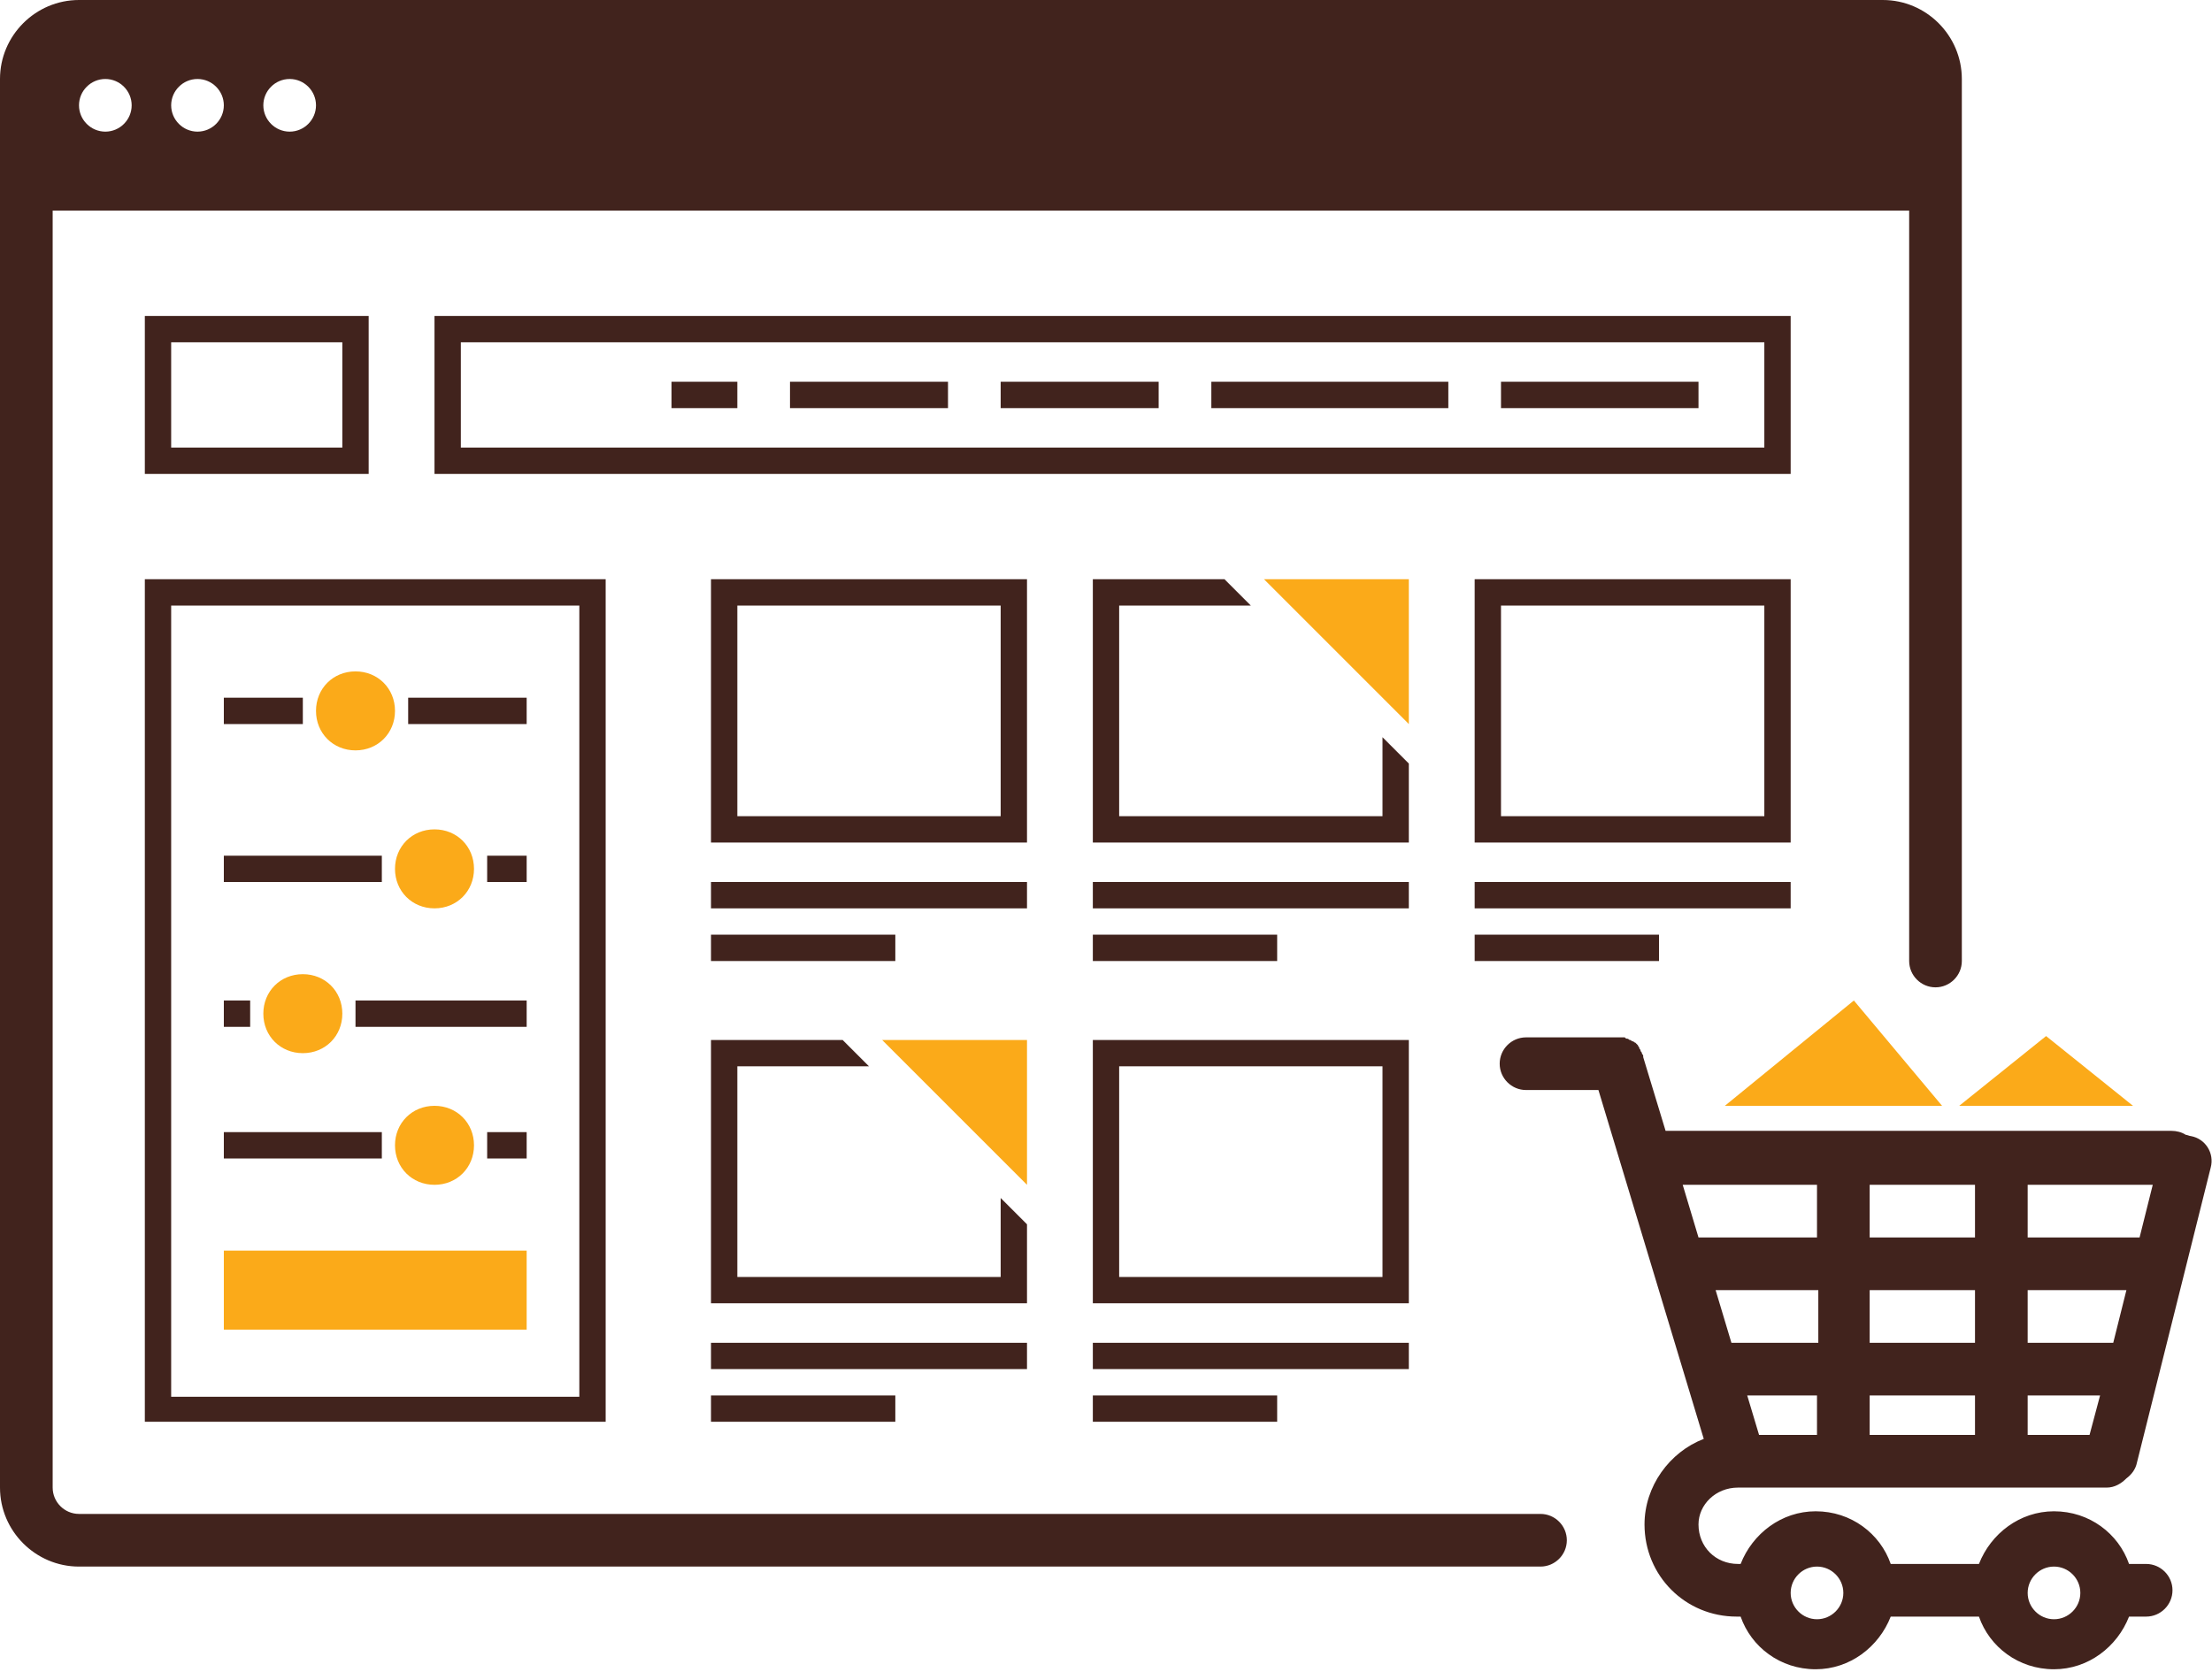 <?xml version="1.0" encoding="utf-8"?>
<!-- Generator: Adobe Illustrator 18.1.1, SVG Export Plug-In . SVG Version: 6.00 Build 0)  -->
<svg version="1.1" xmlns="http://www.w3.org/2000/svg" xmlns:xlink="http://www.w3.org/1999/xlink" x="0px" y="0px"
	 viewBox="0 0 168 127" width="168px" height="127px" enable-background="new 0 0 168 127" xml:space="preserve">
<g id="Shape_3_1_" enable-background="new    ">
	<g id="Shape_3">
		<g>
			<path fill="#41231D" d="M78,67H54v2h24V67z M72,29H60v2h12V29z M56,29h-5v2h5V29z M88,29H76v2h12V29z M110,29H92v2h18V29z
				 M129,29h-15v2h15V29z M68,71H54v2h14V71z M11,24v12h17V24H11z M26,34H13v-8h13V34z M136,24H33v12h103V24z M134,34H35v-8h99V34z
				 M11,108h35V44H11V108z M13,46h31v60.1H13V46z M78,44H54v20h24V44z M76,62H56V46h20V62z M78,102H54v2h24V102z M54,108h14v-2H54
				V108z M107,67H83v2h24V67z M83,71v2h14v-2H83z M107,102H83v2h24V102z M83,108h14v-2H83V108z M107,79H83v20h24V79z M105,97H85V81
				h20V97z M136,67h-24v2h24V67z M112,73h14v-2h-14V73z M136,44h-24v20h24V44z M134,62h-20V46h20V62z M29,65H17v2h12V65z M19,76h-2
				v2h2V76z M31,55h9v-2h-9V55z M23,53h-6v2h6V53z M27,78h13v-2H27V78z M37,67h3v-2h-3V67z M17,88h12v-2H17V88z M37,88h3v-2h-3V88z
				 M117,115H6c-1.1,0-2-0.9-2-2V16h141v57c0,1.1,0.9,2,2,2s2-0.9,2-2V6c0-3.3-2.7-6-6-6H6C2.7,0,0,2.7,0,6v107c0,3.3,2.7,6,6,6h111
				c1.1,0,2-0.9,2-2C119,115.9,118.1,115,117,115z M22,6c1.1,0,2,0.9,2,2c0,1.1-0.9,2-2,2c-1.1,0-2-0.9-2-2C20,6.9,20.9,6,22,6z
				 M15,6c1.1,0,2,0.9,2,2c0,1.1-0.9,2-2,2c-1.1,0-2-0.9-2-2C13,6.9,13.9,6,15,6z M8,6c1.1,0,2,0.9,2,2c0,1.1-0.9,2-2,2
				c-1.1,0-2-0.9-2-2C6,6.9,6.9,6,8,6z M78,93l-2-2v6H56V81h10l-2-2H54v20h24V93z M132,113h28c0.6,0,1.1-0.3,1.5-0.7
				c0.4-0.3,0.7-0.7,0.8-1.2l5.6-22.4c0.3-1.1-0.4-2.2-1.5-2.4c-0.1,0-0.3-0.1-0.4-0.1c-0.3-0.2-0.7-0.3-1.1-0.3h-38.4l-1.7-5.6
				c0,0,0-0.1,0-0.1c0-0.1-0.1-0.1-0.1-0.2c0-0.1-0.1-0.1-0.1-0.2c0-0.1-0.1-0.1-0.1-0.2c0-0.1-0.1-0.1-0.1-0.2c0,0-0.1-0.1-0.1-0.1
				c0,0-0.1-0.1-0.1-0.1c-0.1,0-0.1-0.1-0.2-0.1c-0.1,0-0.1-0.1-0.2-0.1c-0.1,0-0.1-0.1-0.2-0.1c-0.1,0-0.1,0-0.2-0.1
				c-0.1,0-0.1,0-0.2,0c-0.1,0-0.1,0-0.2,0c0,0-0.1,0-0.1,0h-7c-1.1,0-2,0.9-2,2s0.9,2,2,2h5.5l8,26.5c-2.6,1-4.5,3.6-4.5,6.5
				c0,3.9,3.1,7,7,7h0.3c0.8,2.3,3,4,5.7,4c2.6,0,4.8-1.7,5.7-4h6.7c0.8,2.3,3,4,5.7,4c2.6,0,4.8-1.7,5.7-4h1.3c1.1,0,2-0.9,2-2
				c0-1.1-0.9-2-2-2h-1.3c-0.8-2.3-3-4-5.7-4c-2.6,0-4.8,1.7-5.7,4h-6.7c-0.8-2.3-3-4-5.7-4c-2.6,0-4.8,1.7-5.7,4H132
				c-1.7,0-3-1.3-3-3C129,114.3,130.3,113,132,113z M156,119c1.1,0,2,0.9,2,2c0,1.1-0.9,2-2,2s-2-0.9-2-2
				C154,119.9,154.9,119,156,119z M138,119c1.1,0,2,0.9,2,2c0,1.1-0.9,2-2,2c-1.1,0-2-0.9-2-2C136,119.9,136.9,119,138,119z
				 M138,109h-4.4l-0.9-3h5.3V109z M138,102h-6.5l-1.2-4h7.8V102z M154,90h9.5l-1,4H154V90z M154,98h7.5l-1,4H154V98z M154,106h5.5
				l-0.8,3H154V106z M142,90h8v4h-8V90z M142,98h8v4h-8V98z M142,106h8v3h-8V106z M129,94l-1.2-4H138v4H129z M107,58l-2-2v6H85V46
				h10l-2-2H83v20h24V58z"/>
		</g>
	</g>
</g>
<g id="Shape_4_1_" enable-background="new    ">
	<g id="Shape_4">
		<g>
			<path fill="#FBAA19" d="M17,101h23v-6H17V101z M33,69c1.7,0,3-1.3,3-3c0-1.7-1.3-3-3-3c-1.7,0-3,1.3-3,3C30,67.7,31.3,69,33,69z
				 M33,84c-1.7,0-3,1.3-3,3c0,1.7,1.3,3,3,3c1.7,0,3-1.3,3-3C36,85.3,34.7,84,33,84z M27,57c1.7,0,3-1.3,3-3c0-1.7-1.3-3-3-3
				c-1.7,0-3,1.3-3,3C24,55.7,25.3,57,27,57z M23,80c1.7,0,3-1.3,3-3c0-1.7-1.3-3-3-3c-1.7,0-3,1.3-3,3C20,78.7,21.3,80,23,80z
				 M155.4,78.7l-6.6,5.3H162L155.4,78.7z M131,84h16.5l-6.7-8L131,84z M107,55V44H96L107,55z M78,90V79H67L78,90z"/>
		</g>
	</g>
</g>
</svg>
